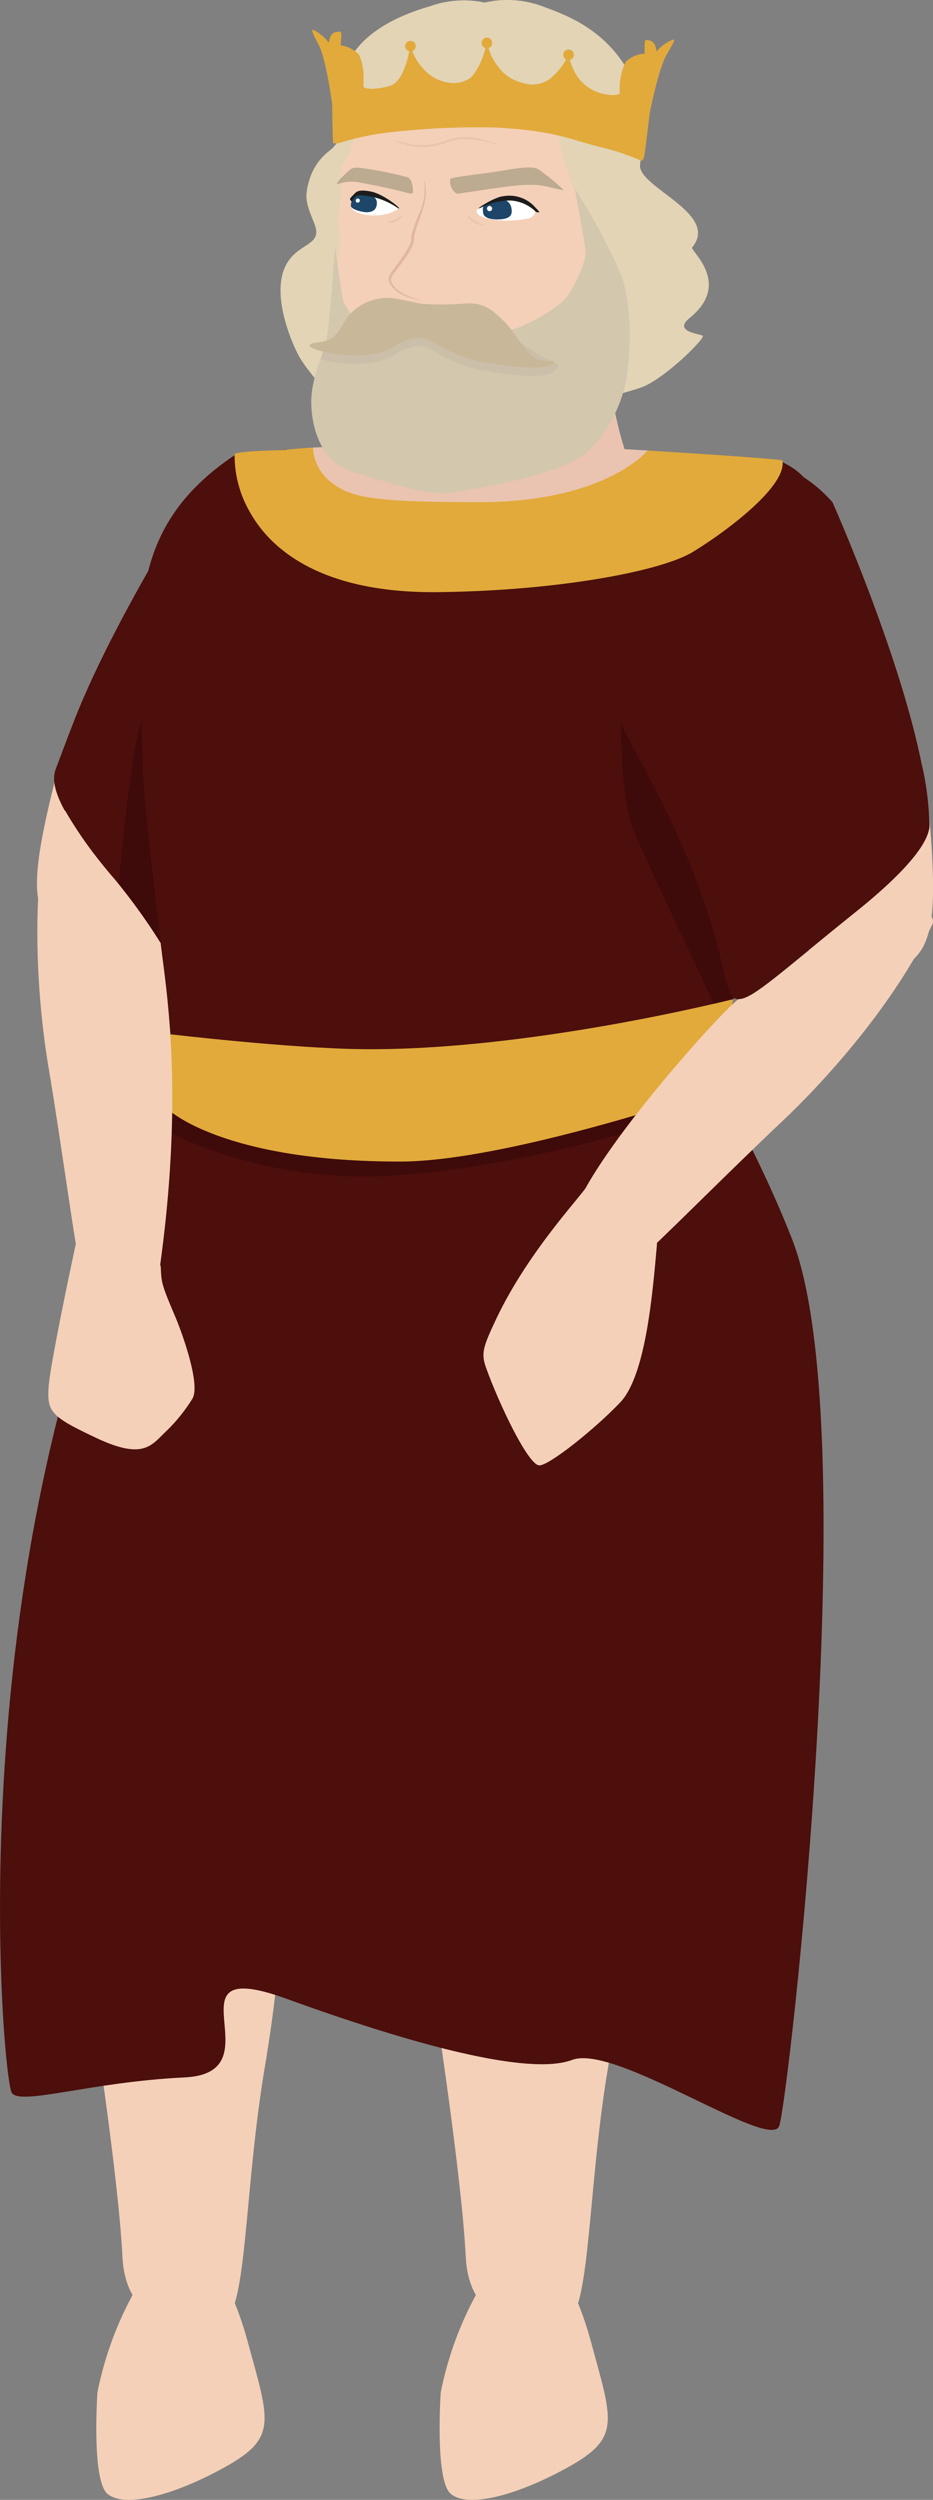 <svg xmlns="http://www.w3.org/2000/svg" viewBox="0 0 120.45 322.5"><rect x="0" y="0" width="120.45" height="322.5" fill="#808080" stroke="none"/><defs><style>.cls-1{fill:#e2d4b5;}.cls-2{fill:#f4d0b8;}.cls-3{fill:#eac4b0;}.cls-4{fill:#4c0f0c;}.cls-5{fill:#3f0a0a;}.cls-6{fill:#e2aa3b;}.cls-7{fill:#bcaa91;}.cls-8{fill:#fff;}.cls-9{fill:#1d4668;}.cls-10{fill:#1c1c1c;}.cls-11{fill:#e2b79f;}.cls-12{opacity:0.5;}.cls-13{fill:#182c56;}.cls-14{fill:#d3c7ae;}.cls-15{fill:#ccbfaa;}.cls-16{fill:#c9b799;}</style></defs><title>Cefeo_1</title><g id="Layer_2" data-name="Layer 2"><g id="_2" data-name="2"><path class="cls-1" d="M55.56.79c-1.84.56-9.85,2.79-11.25,9.08-.81,3.61-.43,4.72-.82,8.64-.07.61-2.62,1.38-3.62,4.92-.59,2.13-.33,2.83.7,5.38,1.12,2.79-1.65,2.43-3.33,4.85C34.52,37.6,38,45,38.76,46.23c2.52,4,8.42,9.88,15.44,9.69,3.4-.1,26.16-4.65,29.25-6.22s7.34-5.85,7.29-6.35c0-.27-4-.46-1.72-2.32,5.56-4.47,0-8.74.34-9.11,3.61-4.39-7-7.75-6.73-10.64.23-2.64,1.23-5,.5-7.41-2.78-9.18-9-11.55-12.94-13A13.08,13.08,0,0,0,62.57.33,13,13,0,0,0,55.56.79Z"/><path class="cls-2" d="M21.9,215c2.69,2.31,9.71,10.39,12.41,18.93s2.34,18-.18,33.09-2.27,30.4-5,32.16-12.81,2.21-13.32-8S12.08,259.88,10.86,252s-4.35-29.27-1.18-35.19S19.51,212.93,21.9,215Z"/><path class="cls-2" d="M12.58,308.64a44.57,44.57,0,0,1,6.49-15.83c5-7.15,10.11-1,12.92,9.32s3.88,12.38-3.07,16.21-13,5.16-15.06,3.37S12.58,308.64,12.58,308.64Z"/><path class="cls-2" d="M66.22,215c2.68,2.31,9.7,10.39,12.41,18.93s2.34,18-.18,33.09-2.27,30.4-5,32.16-12.81,2.21-13.32-8S56.4,259.88,55.18,252,50.83,222.74,54,216.82,63.83,212.93,66.22,215Z"/><path class="cls-2" d="M56.9,308.64a44.57,44.57,0,0,1,6.49-15.83c5-7.15,10.11-1,12.91,9.32s3.89,12.38-3.06,16.21-13,5.16-15.06,3.37S56.9,308.64,56.9,308.64Z"/><path class="cls-3" d="M77,36.39s1.17,13.83,3.57,21.35c1,3.17-2.16,1.88-7,4s-12.8,5.88-13.72,1.45C59,59,58.62,56.29,57.81,51.74S77,36.39,77,36.39Z"/><path class="cls-2" d="M43.61,40.87a0,0,0,0,1,0,0c.48,2.22,1,4.3,1.24,5.77,0,.19,0,.36.08.54.45,1.68.9,3.08,1.25,4,1,2.51,5.84,3.16,7.6,3.4l.47.08a16.11,16.11,0,0,0,3.91.06c2.1-.27,12.35-3.12,17.1-7.58,3.25-3.06,4.25-9.06,4.18-15.48,0-3-.22-5.84-.38-8.21-.06-.92-.15-1.8-.28-2.64A15.36,15.36,0,0,0,69.26,8.35C66.13,7,55.43,5.19,49.6,10.4a15.2,15.2,0,0,0-3.12,4,15.4,15.4,0,0,0-2.11,5.1h0A15.48,15.48,0,0,0,44,22.78a33.55,33.55,0,0,1-1,8.88c0,.14-.07.29-.1.44C42.37,34.42,42.94,37.78,43.61,40.87Z"/><path class="cls-2" d="M107.48,64.79s11.19,25.15,12.42,39.65.76,19.06-4.84,20.86-12.78-1.17-16.65-13.06-4.56-13.23-7-23.13-5.38-21-.49-28.39C92.91,57.75,101.6,58.1,107.48,64.79Z"/><path class="cls-4" d="M107.48,64.79S116.05,84,119,98.57a39.56,39.56,0,0,1,1,7.92c-.1,3-5.24,7.72-9.43,11.08-19.94,16-14.63,14.11-19.21.3-4.67-14.1-10.43-21.5-14-30.44C73.69,78,86.06,68.08,91,60.72,92.91,57.75,101.6,58.1,107.48,64.79Z"/><path class="cls-2" d="M25.9,62.47s-15,23-18.55,37.17S3.58,118.35,8.82,121s12.81.87,18.52-10.26S33.93,98.41,37.88,89s8.64-19.91,5-27.95C41.4,57.83,32.77,56.8,25.9,62.47Z"/><path class="cls-4" d="M25.9,62.47S14.39,80.12,9.16,94c-.17.45-1.35,3.57-1.7,4.52C6.93,100,5.17,102,14.71,113.35c10.81,12.92,9.6,20.4,13.42,8.49C32.76,107.39,44.5,96.4,48.45,87s-1.93-17.9-5.58-25.94C41.4,57.83,32.77,56.8,25.9,62.47Z"/><path class="cls-5" d="M23.3,87c-.44,3.76-1.84,28.67-2.2,35.21a77,77,0,0,0-5.78-8.13c.48-5.46,1.77-17.91,2.93-21C19.7,89.25,23.81,82.68,23.3,87Z"/><path class="cls-4" d="M18.38,97.25c.24,9.09,1.81,17.07,4.62,45.93.45,4.58,36.46,5.45,47.37,5.54,11.43.09,18.34.51,21.27-8.2s11.66-50.67,12.92-61.83c1.35-11.93,2.23-16.3-3.61-19.1-1.5-.72-5.61-.39-9.72-.84-2.27-.24-4.84.55-7.6.37-14.57-.92-34.38.13-43.2.62C39,59.83,37.82,57.92,37,58s-6.51.59-6.68.7C15.91,68.35,17.94,80.35,18.38,97.25Z"/><path class="cls-3" d="M40.43,57.74a3.8,3.8,0,0,0,0,4.34c2.77,3.88,5.41,4.68,21.48,4.68,12.06,0,19-5.77,21.72-8.64C69.06,57.2,49.25,57.25,40.43,57.74Z"/><path class="cls-6" d="M32.36,66.23c2.5,4.38,8.8,10.34,24.23,10.16s28.69-2.68,32.83-5.17C94,68.43,101.67,62.6,101,59.38c-1.69-.29-14.6-1.08-17.36-1.26C80.92,61,74.1,64.78,62,64.78c-13.31,0-16.72-.49-19.27-2.59a6,6,0,0,1-2.33-4.45c-1.46.09-2.61.18-3.4.28s-5.73.11-6.71.53A14.59,14.59,0,0,0,32.36,66.23Z"/><path class="cls-5" d="M24.82,176.65s.85,5.86-.33,8-5.54,7.53-9.17,5.48S7,184.67,7,184.67l1.13-4.45Z"/><path class="cls-5" d="M63.18,172.17a27.06,27.06,0,0,0-1.39,6.77c-.32,4,5.3,13.4,7.22,13.4s13.77-7.81,14.23-10.29,2.23-14,2.23-17.54L97.8,149.85l-2.24-4Z"/><path class="cls-4" d="M1.52,270c1.2,1.66,10.12-1.41,22.32-2S20.83,252,37,257.86s31.29,10,36.87,7.88,25.56,11.83,26.73,8.52,11.22-90.51,1.58-114.6c-4-10.13-8.13-16.89-9.83-21.3.07,1.72-3.72,3.83-12.63,4.82s-29.49-3.25-38.07-2-18.21,1.45-18.67,1.26C-6.44,195.45.31,268.3,1.52,270Z"/><path class="cls-5" d="M22.16,146.26A58.9,58.9,0,0,0,49,151.75c14.94-.64,31.29-5.49,31.29-5.49l1.81-2.39s-22,2.9-34.24,1.88-25.58-3.45-25.58-3.45Z"/><path class="cls-6" d="M22,133.43l-.21,9.76s7,6.68,29.86,6.66c14.13,0,41.48-9.48,41.48-9.48s1.07-9.53,1.54-11.48c0,0-26.24,6.68-47.83,6.46C37.42,135.25,22,133.43,22,133.43Z"/><path class="cls-2" d="M20.23,166.25c-1.44,9.32-9.34-.4-10-3.37s-2.34-15.48-3.95-25.1c-1.34-7.91-2.41-21-.13-32.06.08-.42,1-.94,2.24-1.17a56.24,56.24,0,0,0,6.35,8.8,78.37,78.37,0,0,1,6,8.32C21.37,127.26,24.05,141.54,20.23,166.25Z"/><path class="cls-2" d="M10,159.47s-3.5,16.17-3.72,19.43.29,3.85,6.27,6.66c6.17,2.88,7.08.76,9.06-1.07a21.9,21.9,0,0,0,3.2-4c1.17-1.78-1.36-8.7-2.21-10.69-1.74-4.09-1.76-4.34-1.84-6.24C20.67,160.67,10,159.47,10,159.47Z"/><path class="cls-2" d="M120.41,119.16c-4.86,10.2-13.59,20-19.44,25.51C93.88,151.36,85,160.35,82.68,162.3s-10.22,5.29-9.06-4.07c.92-7.49,20.95-29.34,21.79-29.34,1.79,0,5.52-3.55,15.22-11.32,1.22-1,2.53-2.07,3.77-3.22C118.71,115,120.79,118.35,120.41,119.16Z"/><path class="cls-2" d="M76,152.65c-.14.82-7.55,8.26-11.92,17.46-1.77,3.75-2,4.49-1.3,6.42,1.6,4.47,5.31,12.29,6.79,12.51,1.14.18,7.23-4.68,10.5-8.12s4.17-13.88,4.72-20.14C85.33,155.08,76,152.65,76,152.65Z"/><g id="Rostro"><path class="cls-7" d="M59,25a1.81,1.81,0,0,1-.86-1.9c0-.25,4.22-.66,6.65-1.07,2.15-.37,4-.65,4.73-.18a27.86,27.86,0,0,1,3.22,2.63c.22.21-2.39-.55-3.35-.61a17.3,17.3,0,0,0-3.31.13C64.56,24.15,59.15,25,59,25Z"/><path class="cls-7" d="M43.69,23.73c-.43.14,0-.42.44-.86,1.22-1.16,1.2-1.27,2.23-1.23a47.07,47.07,0,0,1,6.25,1.23c.6.26.68,1.2.69,1.67s0,.55-1.15.23-4.35-1-5.35-1.15A5.27,5.27,0,0,0,43.69,23.73Z"/><path class="cls-8" d="M61.81,26.9a.56.56,0,0,0-.27.3c-.07.19.11.89,2.32,1.15a12.91,12.91,0,0,0,4.51-.2c.36-.15,1-.61.53-1.12a4.27,4.27,0,0,0-2.66-1.28,7.29,7.29,0,0,0-3.36.59A7.65,7.65,0,0,0,61.81,26.9Z"/><path class="cls-9" d="M66.06,27.31c0,.76-.82,1-1.86,1s-1.83-.28-1.84-.94-.39-.9,2-1.56C65.39,25.53,66.11,26.27,66.06,27.31Z"/><ellipse class="cls-8" cx="63.19" cy="26.9" rx="0.34" ry="0.33" transform="translate(26.16 84.74) rotate(-80.42)"/><path class="cls-10" d="M62.07,26.8a8.13,8.13,0,0,1,3.9-.93,5.1,5.1,0,0,1,3.25,1.49c.52.07.56.09-.13-.62A4.44,4.44,0,0,0,65,25.31C63.8,25.39,60.94,27.29,62.07,26.8Z"/><path class="cls-8" d="M48.4,27.79c-2,0-3-.54-3.1-1.3S46.71,24.9,47.45,25a14.93,14.93,0,0,1,3,1.18,3,3,0,0,1,1,.72A5.14,5.14,0,0,1,48.4,27.79Z"/><path class="cls-9" d="M48.65,26.08c.05.81-.38,1.29-1.3,1.3-.6,0-2.14-.38-2.05-.89A1.52,1.52,0,0,1,46.78,25C47.69,24.9,48.62,25.41,48.65,26.08Z"/><ellipse class="cls-8" cx="46.2" cy="25.88" rx="0.27" ry="0.26" transform="translate(2.95 56.45) rotate(-64.52)"/><path class="cls-10" d="M51.31,26.81a9.37,9.37,0,0,0-3.86-1.53c-1.19-.14-1.48-.22-1.91.52-.1.18-.06.29-.25.07s-.18-.22.6-1c.32-.3.85-.38,2-.16C49.84,25.13,52.33,27.4,51.31,26.81Z"/><path class="cls-11" d="M54.69,23.08a5.22,5.22,0,0,1,.25,2.42,13.69,13.69,0,0,1-.64,2.38c-.25.77-.58,1.53-.76,2.29-.11.39,0,.74-.16,1.22a5.46,5.46,0,0,1-.55,1.14,21.86,21.86,0,0,1-1.42,2l-.74,1a.89.89,0,0,0-.07,1A3.6,3.6,0,0,0,52.32,38a9.48,9.48,0,0,0,2.29.76,9.48,9.48,0,0,1-2.37-.6,3.76,3.76,0,0,1-1.9-1.58,1.16,1.16,0,0,1,.07-1.3l.73-1a22.64,22.64,0,0,0,1.37-2,5,5,0,0,0,.5-1c.1-.31.06-.79.18-1.19A23.48,23.48,0,0,1,54,27.77,7.28,7.28,0,0,0,54.69,23.08Z"/></g><g class="cls-12"><path class="cls-11" d="M52.08,27.62a2,2,0,0,1-1.49,1.13,1.12,1.12,0,0,1-.63-.1A4.52,4.52,0,0,0,52.08,27.62Z"/></g><g class="cls-12"><path class="cls-11" d="M60.24,27.7l.55.4a4.81,4.81,0,0,0,.55.37,3.55,3.55,0,0,0,1.21.52,1.55,1.55,0,0,1-.71,0,2.73,2.73,0,0,1-.66-.28A2.56,2.56,0,0,1,60.24,27.7Z"/></g><g class="cls-12"><path class="cls-11" d="M64.58,18.76A18.71,18.71,0,0,0,61,18a8.51,8.51,0,0,0-1.82,0,7.62,7.62,0,0,0-1.76.5,8.82,8.82,0,0,1-3.71.43,8.69,8.69,0,0,1-1.83-.42c-.59-.2-1.14-.48-1.73-.66a19,19,0,0,0,3.58.85,9.36,9.36,0,0,0,3.6-.47,8.26,8.26,0,0,1,1.82-.49,7.3,7.3,0,0,1,1.87,0A14.66,14.66,0,0,1,64.58,18.76Z"/></g><g class="cls-12"><path class="cls-13" d="M63.46,14.55a5.46,5.46,0,0,0-3.25-.23,19.88,19.88,0,0,0-3.19,1,8.28,8.28,0,0,1-3.36.33,6.09,6.09,0,0,1-3.1-1.24,6.86,6.86,0,0,0,3.13,1A8.72,8.72,0,0,0,56.94,15l1.59-.54a10.26,10.26,0,0,1,1.64-.38A5.16,5.16,0,0,1,63.46,14.55Z"/></g><path class="cls-1" d="M59.88,4a14.65,14.65,0,0,1,17.24,7.44c6.16,11.1,1.48,12.58,3.36,14.91s0,3.24-.24,4.83S80,33.42,83,33.73s3.68,6.7-.61,9.47-5,1.74-5,1.74,6-2.68,2.75-5.24S76,36.39,75.66,33s1.31-4.32-.42-6.8-2.77-6.39-3.38-10S65.53,10.21,57.63,11c0,0-8.69-.94-10.27,2.2-2.2,4.42-1.39,5.13-2.67,7.36S42,24.19,42.28,25.7s1.1,1.93,1.49,3.9-.44,6.85-1.48,9.21-.54,4,.83,5-2.82,1.57-4.24-.62-3-6.66-.38-9.34,4.46-3.59,3.31-6-2.48-4.44-.07-7.35,3.66-3.59,3.49-7.29S51.17,4.93,55,3.93,59.88,4,59.88,4Z"/><path class="cls-14" d="M74.21,24.34s1.34,7.3,1.41,8.13-.94,3.67-2.32,5.65-6,4-6,4-3.72,1.62-11.24,1.55-9.24-1.92-10-2.4a8.1,8.1,0,0,1-1.78-2.48s-.95-5.82-1-7.23c0,0-.73,10.56-1.16,12.41s-1.84,4.59-1.93,7.58,1,8,5.22,9.29,9.91,3.09,12.56,2.75S73,61.22,76,58.14a17.68,17.68,0,0,0,4.82-9c.47-2.62,1.07-9.39-.78-14A77.76,77.76,0,0,0,74.21,24.34Z"/><path class="cls-15" d="M71.38,48c-.71.64-3.39.75-8.55-.11s-7.22-3.31-8.49-3.24a6.06,6.06,0,0,0-3.44,1.15c-2.66,1.59-6.64,1.18-8.53.79-.37-.08-.72-.16-1-.26.14-.43.29-.83.41-1.21,1.61-.37,1.94-1.28,3-3a4.64,4.64,0,0,1,1-1.13,6.94,6.94,0,0,1,4.71-1.52c1.25.13,3.78.72,4.18.76a37.06,37.06,0,0,0,5.33,0c2.65-.24,3.82,1.06,5.17,2.35l.18.17a27.51,27.51,0,0,0,5.88,3.88C72.75,47.26,72.09,47.34,71.38,48Z"/><path class="cls-16" d="M54.63,39.2c-.41,0-2.94-.63-4.19-.76a6.6,6.6,0,0,0-5.71,2.65C43.56,43,43.3,43.9,41.06,44.17s-.66.93,1.31,1.34,5.87.8,8.53-.79a6.06,6.06,0,0,1,3.45-1.15c1.26-.07,3.31,2.38,8.48,3.24s7.84.75,8.55.11-.44,0-2-.61-2.9-3.51-4.25-4.8S62.6,38.92,60,39.16A36.9,36.9,0,0,1,54.63,39.2Z"/><path class="cls-6" d="M42.89,13.48c0,2.14.09,4.84.11,4.95s.58.08.88,0a34.47,34.47,0,0,1,7-1.42,98.23,98.23,0,0,1,13.18-.55c7.54.4,9.52,1.53,13.13,2.43a32.59,32.59,0,0,1,5.5,1.8s.28.23.46-.47c.12-.5.51-3.77.72-5.58h0S85,8.8,86.12,6.94s.94-1.86.77-1.83a5.29,5.29,0,0,0-2.13,1.54S84.69,5.49,84,5.27s-.75-.2-.77.52a11,11,0,0,0,0,1.13A3.78,3.78,0,0,0,80.77,8,7.75,7.75,0,0,0,80,11.32c0,.45,0,.77,0,.77s-.42.32-1.67.1a5.51,5.51,0,0,1-3.55-2,7,7,0,0,1-1.21-2.47.67.67,0,0,0,.5-.77.68.68,0,1,0-1.34.24.67.67,0,0,0,.36.48,8.34,8.34,0,0,1-1.71,2.16,3.74,3.74,0,0,1-3.39,1,8.55,8.55,0,0,1-1.45-.45,5.21,5.21,0,0,1-2.12-1.65,6.83,6.83,0,0,1-1.35-2.52.7.7,0,0,0-.26-1.36.69.69,0,0,0-.14,1.35,10,10,0,0,1-1,2.58,5.69,5.69,0,0,1-.84,1.18h0a3.7,3.7,0,0,1-2.66.73,5.25,5.25,0,0,1-3.12-1.41,7.33,7.33,0,0,1-1.83-2.69.67.67,0,0,0,.44-.75.68.68,0,1,0-.83.77,11.52,11.52,0,0,1-.94,2.94,4.38,4.38,0,0,1-.66.94h0c-.36.38-.65.68-2.64.93-1.26.16-1.66-.2-1.66-.2s0-.12,0-.32,0-.41,0-.67a7.29,7.29,0,0,0-.56-3.14A3.79,3.79,0,0,0,44,5.86s0-.42.06-1.13S44,4,43.27,4.17s-.82,1.34-.82,1.34a5.38,5.38,0,0,0-2-1.65c-.18,0-.33,0,.66,1.86S42.84,13.12,42.89,13.48Z"/><path class="cls-5" d="M94.69,128.88l-2.53.61s-7.71-16.3-10.1-21.66c-1.62-3.63-1.88-10.4-1.88-14.4,3.39,6.68,7.64,13.57,11.24,24.43,2,6,2.12,9.74,3.25,10.75Z"/></g></g></svg>